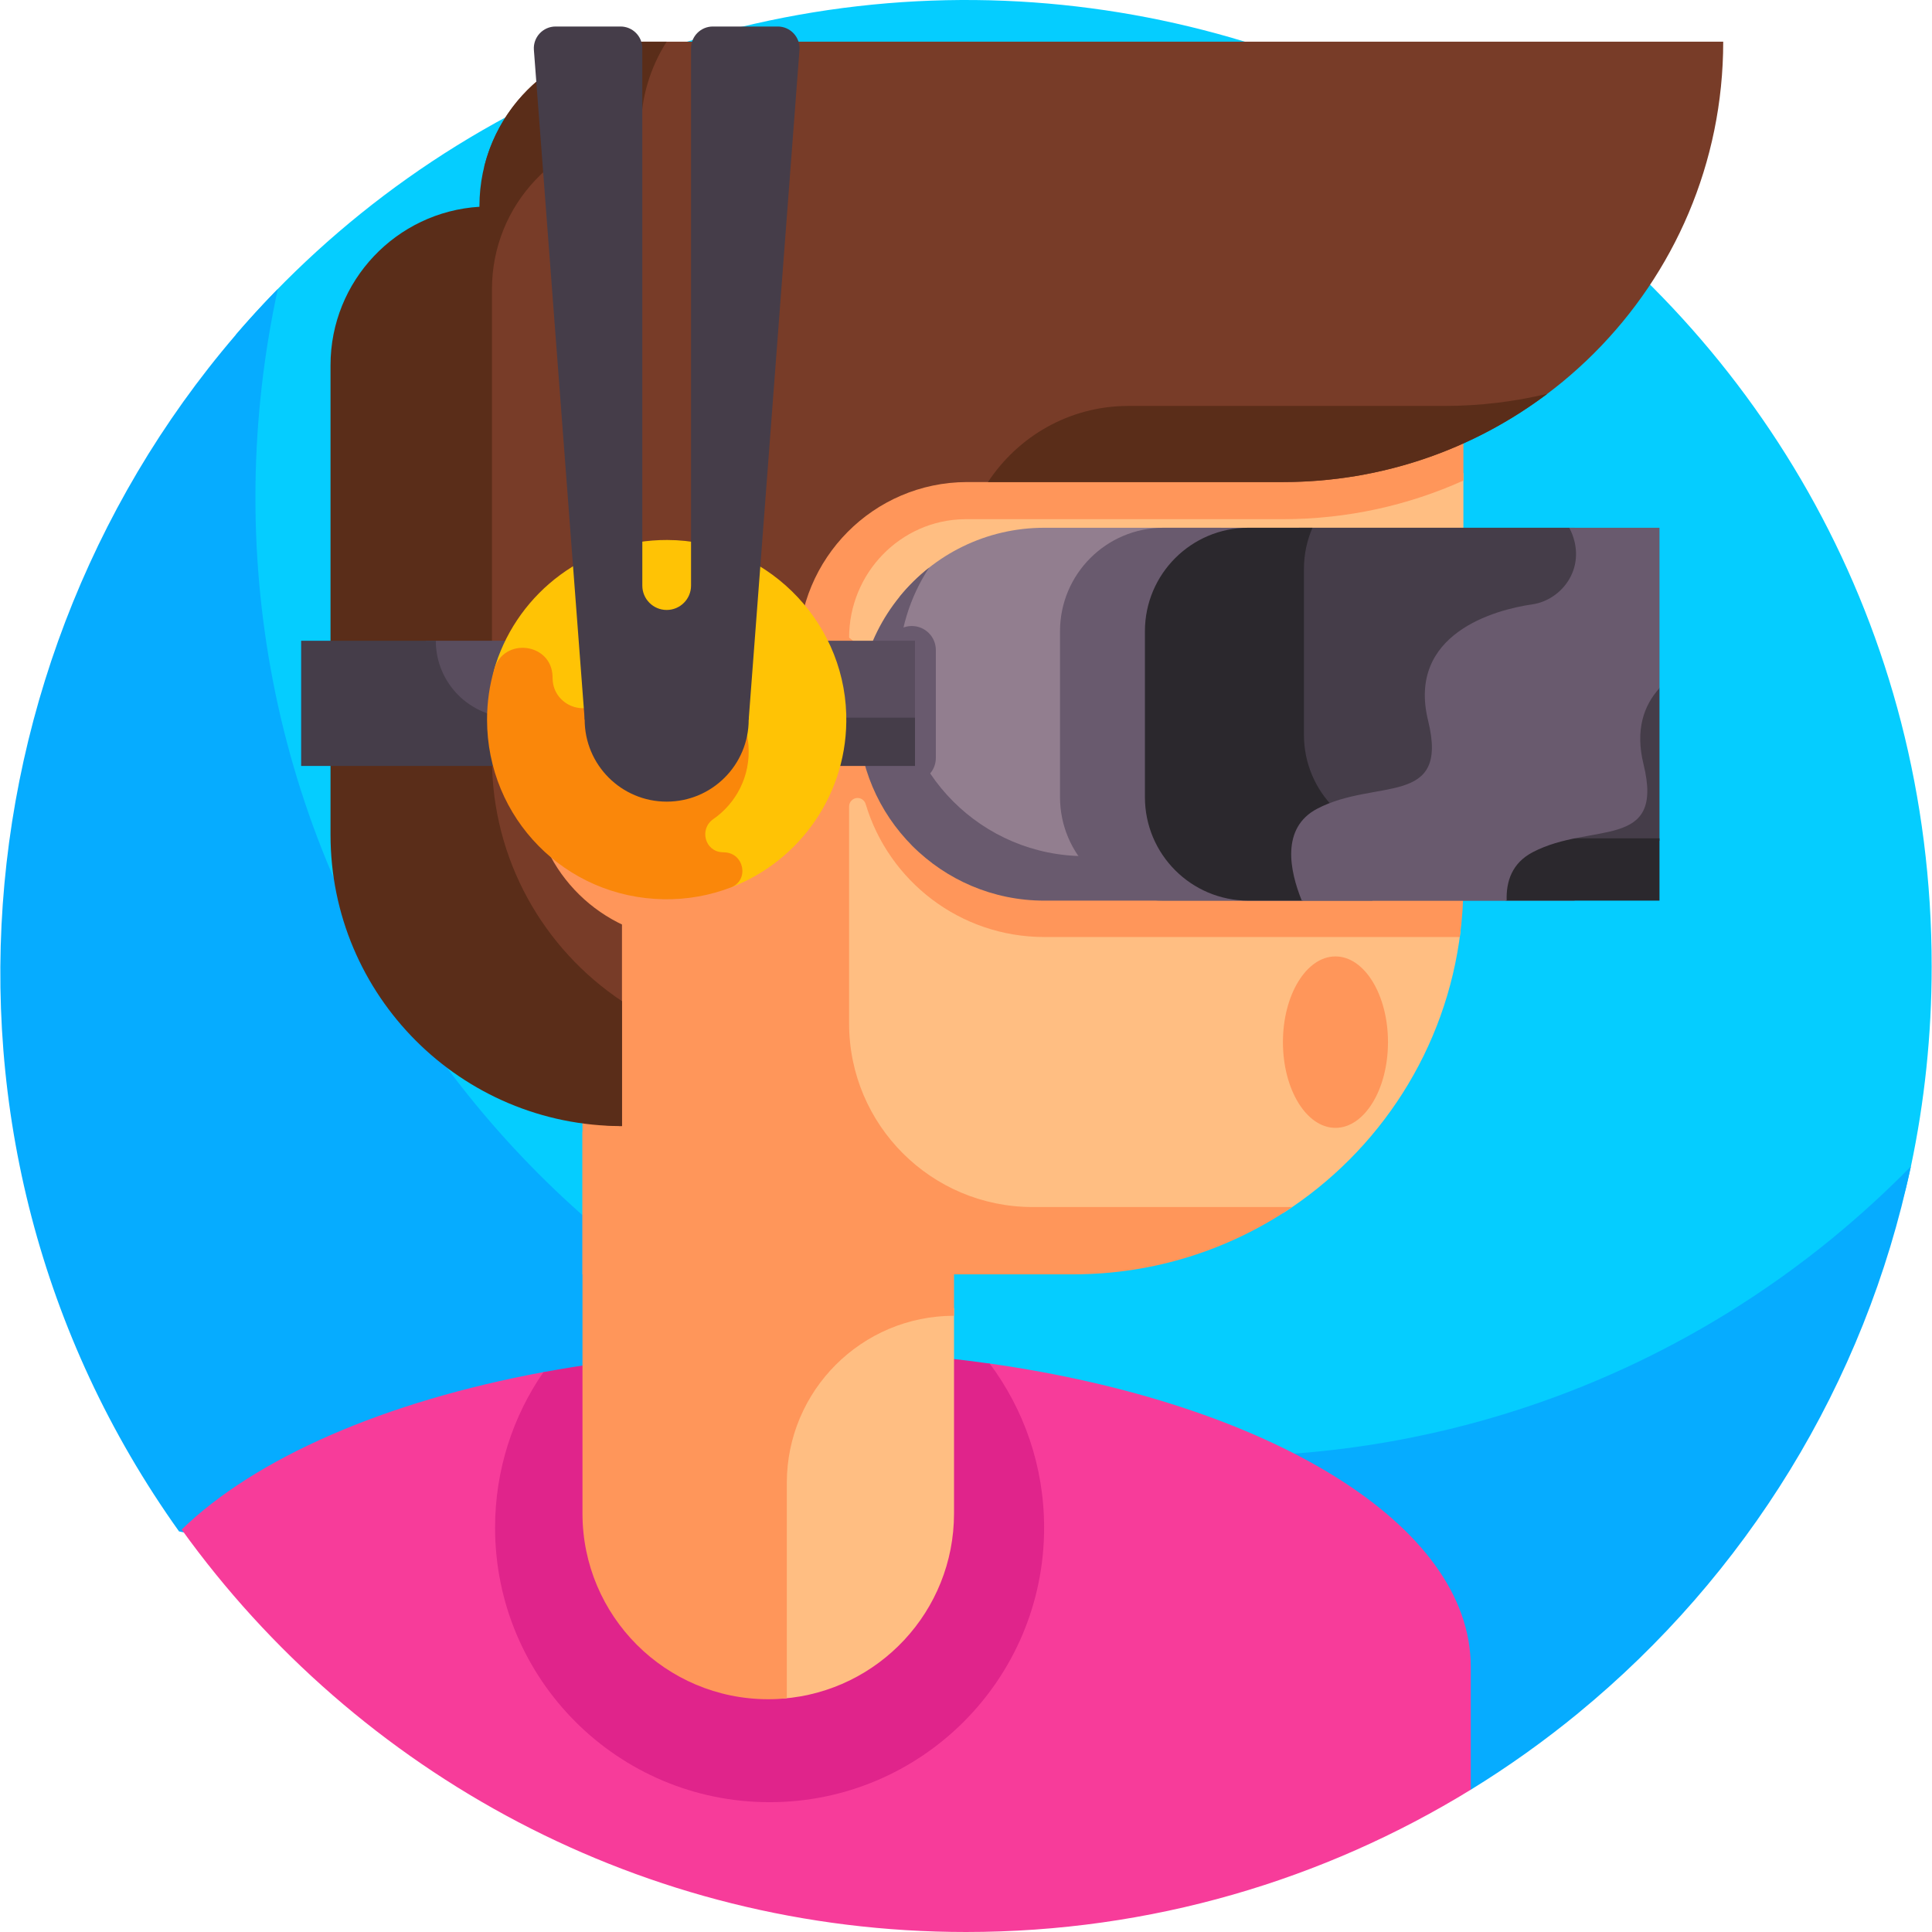 <svg id="Layer_1" enable-background="new 0 0 511.21 511.21" height="512" viewBox="0 0 511.21 511.21" width="512" xmlns="http://www.w3.org/2000/svg"><g><path d="m394.543 398.802c53.312 0 99.668-37.051 110.875-89.171.07-.327.14-.655.209-.982 3.605-17.093 5.497-34.802 5.497-52.939 0-180.042-180.608-302.211-346.694-238.725-.004.002-.008.003-.013.005-41.272 15.778-75.588 40.805-102.009 71.568v310.243h332.135z" fill="#05cdff"/><path d="m485.129 327.401v.011c-9.004 7.39-18.513 14.171-28.465 20.284l-.004-.001c-112.032 68.822-261.017 41.66-340.555-68.097l-1.234-.247c-43.918-61.567-56.03-135.252-41.357-202.887-83.696 85.519-100.502 224.504-26.137 328.752l1.234.247 340.555 68.097.004.001c9.951-6.113 19.46-12.894 28.465-20.284v-.011c44.244-36.333 75.832-86.98 87.977-144.621-6.477 6.607-13.314 12.869-20.483 18.756z" fill="#06acff"/><path d="m261.874 360.797-118.085 2.268c-42.007 7.772-76.235 22.744-95.719 41.658 46.38 64.486 122.058 106.487 207.554 106.487 48.953 0 94.683-13.777 133.545-37.65v-32.517c-.001-37.836-53.627-69.816-127.295-80.246z" fill="#f73c9a"/><path d="m143.789 363.066c-8.062 11.7-12.792 25.874-12.792 41.157 0 40.118 32.522 72.639 72.639 72.639 40.118 0 72.639-32.522 72.639-72.639 0-16.28-5.356-31.308-14.402-43.42-16.485-2.334-33.97-3.594-52.086-3.594-23.304-.001-45.57 2.077-65.998 5.857z" fill="#e0248b"/><path d="m207.076 346.107v103.352c25.372-1.94 45.359-23.126 45.359-48.995v-54.357z" fill="#ffbe82"/><path d="m208.191 449.119v-56.719c0-24.435 19.809-44.244 44.244-44.244v-48.656h-98.311v100.964c0 27.148 22.008 49.155 49.155 49.155 1.66 0 3.3-.085 4.918-.245 0-.086-.006-.17-.006-.255z" fill="#ff965a"/><g><path d="m271.269 209.74h115.948v-84.575h-175.43v195.752h127.822c25.363-16.264 43.136-43.319 46.868-74.682h-115.208c-10.23 0-17.805-8.361-18.248-18.248-.441-9.854 8.703-18.247 18.248-18.247z" fill="#ffbe82"/><path d="m255.218 137.379c.12-.002.241-.003.361-.003.163-.001.326-.001.488-.001h83.368c17.027 0 33.2-3.654 47.781-10.217v-106.313s-83.601-1.096-112.058-1.918c-23.271-.673-35.479 7.07-37.199 6.313-.972-.428-2.149-.095-2.567.882-.757 1.773-8.332 2.636-24.283 13.495-34.716 23.603-56.986 63.398-56.986 107.596v159.85 30.133h129.804c21.5 0 41.465-6.572 57.999-17.813h-68.702c-26.814 0-48.55-21.737-48.55-48.55v-57.447c0-1.236 1.002-2.239 2.239-2.239 1.002 0 1.865.672 2.153 1.632 6.09 20.337 24.942 35.159 47.261 35.159h54.006 32.817 23.115c.623-4.589.953-9.272.953-14.031v-84.632h-24.067-32.817-54.006c-18.831 0-35.192 10.554-43.505 26.066l-8.147-6.628c-.001-16.998 13.545-31.108 30.542-31.334z" fill="#ff965a"/><path d="m170.385 11.023c-20.377 0-37.479 14.005-42.217 32.913v217.438c0 19.984 16.03 36.489 36.014 36.59.132.001.263.001.395.001v-78.922c0-11.382 2.081-22.277 5.881-32.327 2.441-6.457 12.032-4.688 12.032 2.215v31.208c15.887 0 28.765-12.879 28.765-28.765v-18.976c0-24.652 19.899-44.773 44.551-44.844h.261 83.368c64.357 0 116.53-52.172 116.53-116.53h-285.58z" fill="#783c28"/><g fill="#5a2d19"><path d="m382.156 107.414h-83.368c-.163 0-.326.001-.488.001-15.433.081-28.953 8.099-36.882 20.138h78.019c26.266 0 50.501-8.693 69.989-23.355-8.75 2.097-17.879 3.216-27.27 3.216z"/><path d="m130.175 200.704v-124.2c0-22.328 17.417-40.58 39.404-41.932v-.162c0-8.611 2.511-16.631 6.825-23.387h-6.019c-24.039 0-43.526 19.487-43.526 43.526v.161c-21.987 1.352-39.404 19.604-39.404 41.932v124.2c0 42.593 34.529 77.122 77.122 77.122v-33.054c-20.736-13.823-34.402-37.415-34.402-64.206z"/></g><path d="m140.75 206.912c0 20.74 15.127 37.947 34.949 41.19 3.56.583 6.791-2.198 6.791-5.806v-70.769c0-3.608-3.23-6.388-6.791-5.806-19.822 3.244-34.949 20.451-34.949 41.191z" fill="#ff965a"/><path d="m172.491 198.687v-5.277c0-1.937-1.807-3.344-3.697-2.921-7.517 1.685-13.133 8.398-13.133 16.423 0 8.964 7.013 16.27 15.849 16.781 2.064.209 4.318-.232 6.566-1.559 1.025-.605 1.886-1.48 2.477-2.513 3.316-5.795.868-11.684-3.698-14.02-2.63-1.345-4.364-3.961-4.364-6.914z" fill="#ffbe82"/><path d="m276.327 139.647c-15.448 0-29.231 7.105-38.277 18.22v56.976c0 3.552 1.35 7.009 3.893 9.489.044.043.087.085.131.127 2.467 2.388 5.811 3.654 9.245 3.654h71.777v-88.466z" fill="#927e8f"/><g><path d="m287.123 226.533c-27.245 0-49.332-22.087-49.332-49.332 0-9.964 2.964-19.232 8.044-26.988-11.469 9.033-18.841 23.034-18.841 38.765 0 27.245 22.087 49.332 49.332 49.332h86.823v-11.777z" fill="#695a6e"/></g><g><path d="m416.638 238.31h-108.77c-15.124 0-27.384-12.26-27.384-27.384v-43.895c0-15.124 12.26-27.384 27.384-27.384h108.77z" fill="#695a6e"/></g><path d="m241.266 206.912c-3.512 0-6.36-2.847-6.36-6.36v-28.548c0-3.512 2.847-6.36 6.36-6.36 3.512 0 6.36 2.847 6.36 6.36v28.548c-.001 3.513-2.848 6.36-6.36 6.36z" fill="#695a6e"/><path d="m439.103 222.459v-40.39l-23.846-42.422h-71.565v82.812z" fill="#453d49"/><path d="m372.408 221.822c-15.124 0-27.384-12.26-27.384-27.384v-43.895c0-3.873.809-7.556 2.259-10.896h-16.95c-15.124 0-27.384 12.26-27.384 27.384v43.895c0 15.124 12.26 27.384 27.384 27.384h14.12l26.573-5.376 27.647 5.376h40.43v-16.488z" fill="#2b282d"/><path d="m112.635 169.543h129.472v22.17h-129.472z" fill="#594d5e"/><path d="m115.312 169.543h-35.63v33.124h162.424v-12.77h-106.44c-11.241.001-20.354-9.112-20.354-20.354z" fill="#453d49"/><ellipse cx="353.364" cy="275.752" fill="#ff965a" rx="13.897" ry="22.681"/><path d="m405.441 159.916c-9.893 1.413-33.212 7.773-27.559 30.781s-13.779 15.151-29.321 23.277c-9.703 5.073-7.29 16.481-4.108 24.337h54.22c-.19-5.103 1.427-9.963 6.885-12.817 15.542-8.126 34.974-.27 29.321-23.277-2.227-9.064.051-15.535 4.224-20.147v-42.423h-23.846c5.15 10.127-1.816 19.126-9.816 20.269z" fill="#695a6e"/><path d="m176.566 142.881c-21.217-.071-39.215 13.761-45.4 32.903-2.55 7.893.463 16.526 7.296 21.228l54.942 37.804c18.277-7.001 31.128-24.962 30.512-45.84-.751-25.449-21.89-46.01-47.35-46.095z" fill="#ffc305"/><path d="m188.744 216.732c6.028-4.181 9.893-11.363 9.302-19.485-.818-11.24-10.431-20.098-21.701-20.068-6.729.018-12.493 3.007-16.378 7.544-4.62 5.394-13.493 2.077-13.741-5.021-.008-.217-.014-.435-.018-.652-.19-8.957-12.926-10.577-15.437-1.977-1.236 4.232-1.898 8.708-1.898 13.34 0 26.077 20.687 47.113 46.76 47.527 6.27.1 12.266-1.016 17.77-3.127 4.881-1.872 3.551-9.062-1.672-9.28-.22-.009-.44-.02-.66-.032-4.586-.255-6.101-6.152-2.327-8.769z" fill="#fa870a"/><g fill="#453d49"><circle cx="176.405" cy="190.414" r="21.7"/><path d="m182.852 12.78v142.17c0 3.561-2.886 6.447-6.447 6.447-3.561 0-6.447-2.886-6.447-6.447v-142.17c0-3.184-2.581-5.766-5.766-5.766h-17.175c-3.356 0-6.003 2.855-5.749 6.202l13.437 177.197h43.401l13.437-177.197c.254-3.347-2.393-6.202-5.749-6.202h-17.175c-3.186 0-5.767 2.582-5.767 5.766z"/></g></g></g></svg>